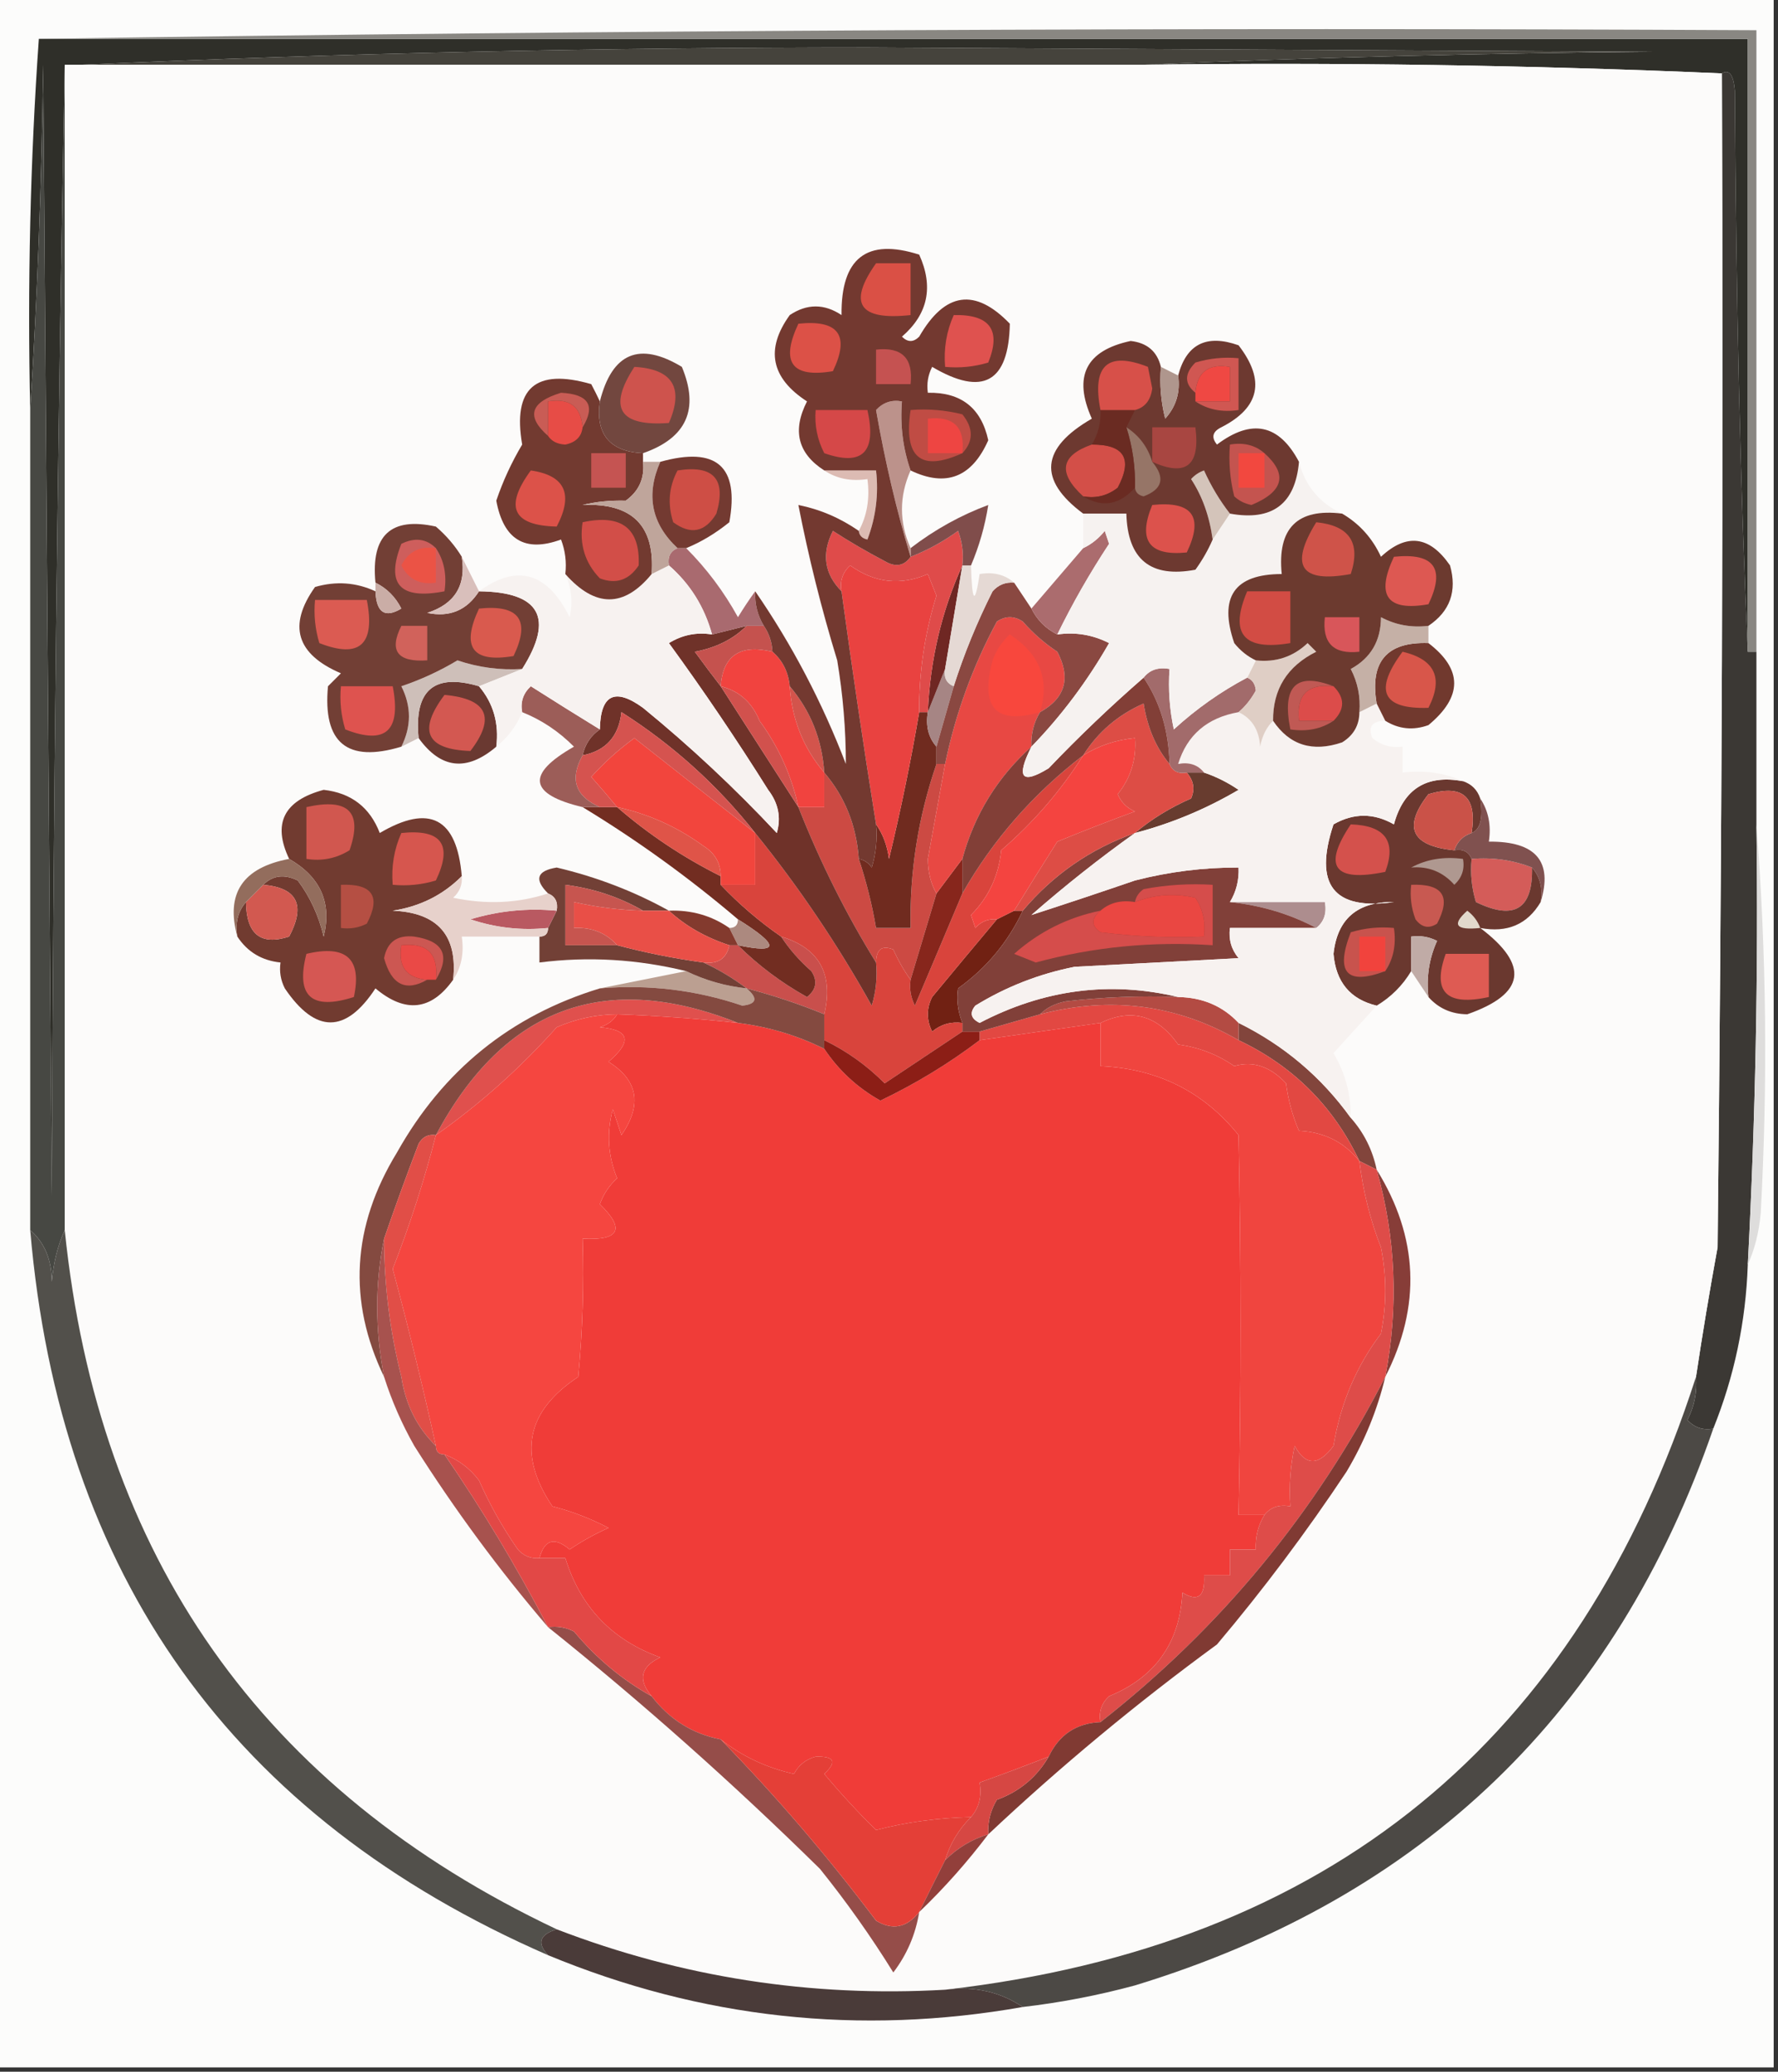 <?xml version="1.0" encoding="UTF-8"?>
<!DOCTYPE svg PUBLIC "-//W3C//DTD SVG 1.1//EN" "http://www.w3.org/Graphics/SVG/1.1/DTD/svg11.dtd">
<svg xmlns="http://www.w3.org/2000/svg" version="1.1" width="206px" height="240px" style="shape-rendering:geometricPrecision; text-rendering:geometricPrecision; image-rendering:optimizeQuality; fill-rule:evenodd; clip-rule:evenodd" xmlns:xlink="http://www.w3.org/1999/xlink">
<rect width="100%" height="100%" fill="#333333" stroke="none"/>
<g><path style="opacity:1" fill="#fcfcfb" d="M -0.5,-0.5 C 68.167,-0.5 136.833,-0.5 205.5,-0.5C 205.5,79.5 205.5,159.5 205.5,239.5C 136.833,239.5 68.167,239.5 -0.5,239.5C -0.5,159.5 -0.5,79.5 -0.5,-0.5 Z"/></g>
<g><path style="opacity:1" fill="#3b3834" d="M 202.5,75.5 C 202.833,75.5 203.167,75.5 203.5,75.5C 203.5,82.167 203.5,88.833 203.5,95.5C 203.727,112.519 203.393,129.519 202.5,146.5C 202.272,153.115 200.939,159.448 198.5,165.5C 197.325,165.719 196.325,165.386 195.5,164.5C 196.309,162.929 196.643,161.262 196.5,159.5C 197.25,154.507 198.083,149.507 199,144.5C 199.5,99.168 199.667,53.835 199.5,8.5C 200.341,7.991 200.841,8.657 201,10.5C 201.142,34.859 201.642,56.526 202.5,75.5 Z"/></g>
<g><path style="opacity:1" fill="#dedddc" d="M 203.5,95.5 C 204.661,110.328 204.828,125.328 204,140.5C 203.809,142.708 203.309,144.708 202.5,146.5C 203.393,129.519 203.727,112.519 203.5,95.5 Z"/></g>
<g><path style="opacity:1" fill="#2f2f29" d="M 4.5,4.5 C 70.5,4.5 136.5,4.5 202.5,4.5C 202.5,28.167 202.5,51.833 202.5,75.5C 201.642,56.526 201.142,34.859 201,10.5C 200.841,8.657 200.341,7.991 199.5,8.5C 177.193,7.543 154.86,7.209 132.5,7.5C 151.996,6.668 171.662,6.168 191.5,6C 161.167,5.833 130.833,5.667 100.5,5.5C 69.826,5.5 39.493,6.167 9.5,7.5C 8.833,7.5 8.167,7.5 7.5,7.5C 6.667,50.998 6.167,94.665 6,138.5C 5.667,94.833 5.333,51.167 5,7.5C 4.831,21.006 4.331,34.34 3.5,47.5C 3.171,32.99 3.504,18.657 4.5,4.5 Z"/></g>
<g><path style="opacity:1" fill="#474843" d="M 7.5,7.5 C 7.5,52.5 7.5,97.5 7.5,142.5C 6.691,144.292 6.191,146.292 6,148.5C 5.998,145.949 5.164,143.949 3.5,142.5C 3.5,110.833 3.5,79.167 3.5,47.5C 4.331,34.34 4.831,21.006 5,7.5C 5.333,51.167 5.667,94.833 6,138.5C 6.167,94.665 6.667,50.998 7.5,7.5 Z"/></g>
<g><path style="opacity:1" fill="#fcfbfa" d="M 7.5,7.5 C 8.167,7.5 8.833,7.5 9.5,7.5C 50.5,7.5 91.5,7.5 132.5,7.5C 154.86,7.209 177.193,7.543 199.5,8.5C 199.667,53.835 199.5,99.168 199,144.5C 198.083,149.507 197.25,154.507 196.5,159.5C 182.882,201.766 153.882,225.433 109.5,230.5C 93.97,231.393 78.97,229.06 64.5,223.5C 30.376,207.342 11.376,180.342 7.5,142.5C 7.5,97.5 7.5,52.5 7.5,7.5 Z"/></g>
<g><path style="opacity:1" fill="#e0504d" d="M 85.5,118.5 C 80.848,118.002 76.181,117.669 71.5,117.5C 69.073,117.523 66.74,118.023 64.5,119C 60.26,123.745 55.593,127.912 50.5,131.5C 58.424,116.693 70.09,112.359 85.5,118.5 Z"/></g>
<g><path style="opacity:1" fill="#82453c" d="M 143.5,118.5 C 148.764,121.099 153.097,124.766 156.5,129.5C 158.025,131.216 159.025,133.216 159.5,135.5C 158.833,135.167 158.167,134.833 157.5,134.5C 154.5,128.167 149.833,123.5 143.5,120.5C 143.5,119.833 143.5,119.167 143.5,118.5 Z"/></g>
<g><path style="opacity:1" fill="#e24842" d="M 143.5,120.5 C 149.833,123.5 154.5,128.167 157.5,134.5C 155.738,132.3 153.404,131.133 150.5,131C 149.751,129.266 149.251,127.433 149,125.5C 147.173,123.538 145.173,122.871 143,123.5C 141.036,122.148 138.869,121.314 136.5,121C 134.107,117.609 131.107,116.775 127.5,118.5C 122.833,119.167 118.167,119.833 113.5,120.5C 113.5,120.167 113.5,119.833 113.5,119.5C 115.833,118.833 118.167,118.167 120.5,117.5C 128.691,115.372 136.358,116.372 143.5,120.5 Z"/></g>
<g><path style="opacity:1" fill="#b34b43" d="M 136.5,115.5 C 139.346,115.552 141.68,116.552 143.5,118.5C 143.5,119.167 143.5,119.833 143.5,120.5C 136.358,116.372 128.691,115.372 120.5,117.5C 121.263,116.732 122.263,116.232 123.5,116C 127.821,115.501 132.154,115.334 136.5,115.5 Z"/></g>
<g><path style="opacity:1" fill="#c94f4c" d="M 90.5,108.5 C 94.918,109.83 96.585,112.83 95.5,117.5C 92.618,116.317 89.618,115.317 86.5,114.5C 84.927,113.313 83.261,112.313 81.5,111.5C 83.179,111.715 84.179,111.048 84.5,109.5C 84.833,109.5 85.167,109.5 85.5,109.5C 87.841,111.829 90.508,113.829 93.5,115.5C 94.583,114.635 94.749,113.635 94,112.5C 92.624,111.295 91.458,109.962 90.5,108.5 Z"/></g>
<g><path style="opacity:1" fill="#bb9f91" d="M 79.5,112.5 C 81.701,113.566 84.035,114.233 86.5,114.5C 87.85,115.65 87.684,116.317 86,116.5C 80.678,114.691 75.178,114.025 69.5,114.5C 72.833,113.833 76.167,113.167 79.5,112.5 Z"/></g>
<g><path style="opacity:1" fill="#713b30" d="M 53.5,101.5 C 51.326,103.684 48.66,105.017 45.5,105.5C 50.719,105.716 53.053,108.382 52.5,113.5C 49.959,117.07 46.959,117.403 43.5,114.5C 40.055,119.751 36.555,119.751 33,114.5C 32.517,113.552 32.35,112.552 32.5,111.5C 30.336,111.279 28.67,110.279 27.5,108.5C 27.232,106.901 27.566,105.568 28.5,104.5C 28.546,108.235 30.212,109.568 33.5,108.5C 35.438,104.843 34.438,102.843 30.5,102.5C 31.601,101.402 32.934,101.235 34.5,102C 35.928,103.916 36.928,106.083 37.5,108.5C 38.467,104.591 37.133,101.591 33.5,99.5C 31.548,95.402 32.881,92.736 37.5,91.5C 40.688,91.856 42.855,93.523 44,96.5C 49.772,93.095 52.939,94.762 53.5,101.5 Z"/></g>
<g><path style="opacity:1" fill="#d55753" d="M 35.5,110.5 C 40.123,109.408 41.956,111.075 41,115.5C 36.079,117.077 34.246,115.41 35.5,110.5 Z"/></g>
<g><path style="opacity:1" fill="#722d21" d="M 67.5,93.5 C 68.167,93.5 68.833,93.5 69.5,93.5C 70.167,93.5 70.833,93.5 71.5,93.5C 75.148,96.66 79.148,99.326 83.5,101.5C 83.5,101.833 83.5,102.167 83.5,102.5C 85.607,104.727 87.94,106.727 90.5,108.5C 91.458,109.962 92.624,111.295 94,112.5C 94.749,113.635 94.583,114.635 93.5,115.5C 90.508,113.829 87.841,111.829 85.5,109.5C 90.34,110.522 90.34,109.522 85.5,106.5C 79.816,101.665 73.816,97.331 67.5,93.5 Z"/></g>
<g><path style="opacity:1" fill="#cc5752" d="M 50.5,113.5 C 50.833,110.5 49.5,109.167 46.5,109.5C 46.088,111.973 47.088,113.306 49.5,113.5C 47.012,114.918 45.346,114.084 44.5,111C 44.862,109.115 46.029,108.281 48,108.5C 51.367,109.009 52.201,110.676 50.5,113.5 Z"/></g>
<g><path style="opacity:1" fill="#ea4946" d="M 50.5,113.5 C 50.167,113.5 49.833,113.5 49.5,113.5C 47.088,113.306 46.088,111.973 46.5,109.5C 49.5,109.167 50.833,110.5 50.5,113.5 Z"/></g>
<g><path style="opacity:1" fill="#712113" d="M 117.5,105.5 C 117.833,105.5 118.167,105.5 118.5,105.5C 116.783,109.151 114.283,112.151 111,114.5C 110.805,115.819 110.972,117.153 111.5,118.5C 110.178,118.33 109.011,118.663 108,119.5C 107.333,118.167 107.333,116.833 108,115.5C 110.508,112.469 113.008,109.469 115.5,106.5C 116.167,106.167 116.833,105.833 117.5,105.5 Z"/></g>
<g><path style="opacity:1" fill="#724036" d="M 77.5,105.5 C 76.5,105.5 75.5,105.5 74.5,105.5C 71.785,103.928 68.785,102.928 65.5,102.5C 65.5,104.833 65.5,107.167 65.5,109.5C 67.5,109.5 69.5,109.5 71.5,109.5C 74.789,110.374 78.123,111.041 81.5,111.5C 83.261,112.313 84.927,113.313 86.5,114.5C 84.035,114.233 81.701,113.566 79.5,112.5C 73.837,111.115 68.17,110.781 62.5,111.5C 62.5,110.5 62.5,109.5 62.5,108.5C 63.167,108.5 63.5,108.167 63.5,107.5C 63.833,106.833 64.167,106.167 64.5,105.5C 64.672,104.508 64.338,103.842 63.5,103.5C 61.863,101.876 62.197,100.876 64.5,100.5C 69.162,101.605 73.496,103.271 77.5,105.5 Z"/></g>
<g><path style="opacity:1" fill="#ac897f" d="M 85.5,106.5 C 90.34,109.522 90.34,110.522 85.5,109.5C 85.167,108.833 84.833,108.167 84.5,107.5C 85.167,107.5 85.5,107.167 85.5,106.5 Z"/></g>
<g><path style="opacity:1" fill="#d25950" d="M 30.5,102.5 C 34.438,102.843 35.438,104.843 33.5,108.5C 30.212,109.568 28.546,108.235 28.5,104.5C 29.167,103.833 29.833,103.167 30.5,102.5 Z"/></g>
<g><path style="opacity:1" fill="#cc4a43" d="M 108.5,88.5 C 108.833,88.5 109.167,88.5 109.5,88.5C 108.838,92.157 108.171,95.824 107.5,99.5C 107.511,101.045 107.844,102.378 108.5,103.5C 107.503,106.817 106.503,110.15 105.5,113.5C 104.751,112.469 104.085,111.302 103.5,110C 102.184,109.472 101.517,109.972 101.5,111.5C 98.043,105.92 95.043,99.92 92.5,93.5C 93.5,93.5 94.5,93.5 95.5,93.5C 95.5,92.167 95.5,90.833 95.5,89.5C 97.897,92.309 99.23,95.642 99.5,99.5C 100.371,102.112 101.037,104.779 101.5,107.5C 102.833,107.5 104.167,107.5 105.5,107.5C 105.381,100.979 106.381,94.646 108.5,88.5 Z"/></g>
<g><path style="opacity:1" fill="#702b1f" d="M 106.5,82.5 C 106.833,82.5 107.167,82.5 107.5,82.5C 107.232,84.099 107.566,85.432 108.5,86.5C 108.5,87.167 108.5,87.833 108.5,88.5C 106.381,94.646 105.381,100.979 105.5,107.5C 104.167,107.5 102.833,107.5 101.5,107.5C 101.037,104.779 100.371,102.112 99.5,99.5C 100.117,99.611 100.617,99.944 101,100.5C 101.494,98.866 101.66,97.199 101.5,95.5C 102.29,96.609 102.79,97.942 103,99.5C 104.361,93.86 105.528,88.194 106.5,82.5 Z"/></g>
<g><path style="opacity:1" fill="#833a2e" d="M 77.5,105.5 C 80.109,105.4 82.442,106.067 84.5,107.5C 84.833,108.167 85.167,108.833 85.5,109.5C 85.167,109.5 84.833,109.5 84.5,109.5C 81.754,108.603 79.421,107.269 77.5,105.5 Z"/></g>
<g><path style="opacity:1" fill="#e94f47" d="M 74.5,105.5 C 75.5,105.5 76.5,105.5 77.5,105.5C 79.421,107.269 81.754,108.603 84.5,109.5C 84.179,111.048 83.179,111.715 81.5,111.5C 78.123,111.041 74.789,110.374 71.5,109.5C 70.22,108.069 68.553,107.402 66.5,107.5C 66.5,106.5 66.5,105.5 66.5,104.5C 69.127,105.092 71.794,105.425 74.5,105.5 Z"/></g>
<g><path style="opacity:1" fill="#b95961" d="M 64.5,105.5 C 64.167,106.167 63.833,106.833 63.5,107.5C 60.428,107.817 57.428,107.484 54.5,106.5C 57.768,105.513 61.102,105.18 64.5,105.5 Z"/></g>
<g><path style="opacity:1" fill="#e7d1cb" d="M 53.5,101.5 C 53.586,102.496 53.252,103.329 52.5,104C 56.358,104.81 60.024,104.643 63.5,103.5C 64.338,103.842 64.672,104.508 64.5,105.5C 61.102,105.18 57.768,105.513 54.5,106.5C 57.428,107.484 60.428,107.817 63.5,107.5C 63.5,108.167 63.167,108.5 62.5,108.5C 59.5,108.5 56.5,108.5 53.5,108.5C 53.785,110.415 53.451,112.081 52.5,113.5C 53.053,108.382 50.719,105.716 45.5,105.5C 48.66,105.017 51.326,103.684 53.5,101.5 Z"/></g>
<g><path style="opacity:1" fill="#ad8d8e" d="M 142.5,104.5 C 146.167,104.5 149.833,104.5 153.5,104.5C 153.737,105.791 153.404,106.791 152.5,107.5C 149.452,105.881 146.119,104.881 142.5,104.5 Z"/></g>
<g><path style="opacity:1" fill="#814039" d="M 131.5,96.5 C 127.399,99.422 123.399,102.589 119.5,106C 123.391,104.741 127.391,103.408 131.5,102C 135.44,100.985 139.44,100.485 143.5,100.5C 143.567,101.959 143.234,103.292 142.5,104.5C 146.119,104.881 149.452,105.881 152.5,107.5C 149.167,107.5 145.833,107.5 142.5,107.5C 142.33,108.822 142.663,109.989 143.5,111C 137.167,111.333 130.833,111.667 124.5,112C 120.38,112.819 116.546,114.319 113,116.5C 112.312,117.332 112.479,117.998 113.5,118.5C 120.933,114.619 128.599,113.619 136.5,115.5C 132.154,115.334 127.821,115.501 123.5,116C 122.263,116.232 121.263,116.732 120.5,117.5C 118.167,118.167 115.833,118.833 113.5,119.5C 112.833,119.5 112.167,119.5 111.5,119.5C 111.5,119.167 111.5,118.833 111.5,118.5C 110.972,117.153 110.805,115.819 111,114.5C 114.283,112.151 116.783,109.151 118.5,105.5C 122.001,101.338 126.335,98.338 131.5,96.5 Z"/></g>
<g><path style="opacity:1" fill="#d54d4b" d="M 127.5,105.5 C 126.402,106.397 126.402,107.23 127.5,108C 131.486,108.499 135.486,108.666 139.5,108.5C 139.714,106.856 139.38,105.356 138.5,104C 136.115,103.444 133.782,103.61 131.5,104.5C 131.611,103.883 131.944,103.383 132.5,103C 135.146,102.503 137.813,102.336 140.5,102.5C 140.5,104.833 140.5,107.167 140.5,109.5C 133.513,109.029 126.68,109.696 120,111.5C 119.167,111.167 118.333,110.833 117.5,110.5C 120.397,107.931 123.73,106.264 127.5,105.5 Z"/></g>
<g><path style="opacity:1" fill="#ea4742" d="M 127.5,105.5 C 128.568,104.566 129.901,104.232 131.5,104.5C 133.782,103.61 136.115,103.444 138.5,104C 139.38,105.356 139.714,106.856 139.5,108.5C 135.486,108.666 131.486,108.499 127.5,108C 126.402,107.23 126.402,106.397 127.5,105.5 Z"/></g>
<g><path style="opacity:1" fill="#b54f43" d="M 39.5,102.5 C 43.161,102.35 44.161,103.85 42.5,107C 41.552,107.483 40.552,107.649 39.5,107.5C 39.5,105.833 39.5,104.167 39.5,102.5 Z"/></g>
<g><path style="opacity:1" fill="#c7554f" d="M 74.5,105.5 C 71.794,105.425 69.127,105.092 66.5,104.5C 66.5,105.5 66.5,106.5 66.5,107.5C 68.553,107.402 70.22,108.069 71.5,109.5C 69.5,109.5 67.5,109.5 65.5,109.5C 65.5,107.167 65.5,104.833 65.5,102.5C 68.785,102.928 71.785,103.928 74.5,105.5 Z"/></g>
<g><path style="opacity:1" fill="#d9443c" d="M 125.5,87.5 C 122.917,91.59 119.75,95.256 116,98.5C 115.71,101.443 114.544,103.943 112.5,106C 112.667,106.5 112.833,107 113,107.5C 113.671,106.748 114.504,106.414 115.5,106.5C 113.008,109.469 110.508,112.469 108,115.5C 107.333,116.833 107.333,118.167 108,119.5C 109.011,118.663 110.178,118.33 111.5,118.5C 111.5,118.833 111.5,119.167 111.5,119.5C 108.512,121.483 105.512,123.483 102.5,125.5C 100.427,123.42 98.093,121.754 95.5,120.5C 95.5,119.5 95.5,118.5 95.5,117.5C 96.585,112.83 94.918,109.83 90.5,108.5C 87.94,106.727 85.607,104.727 83.5,102.5C 84.833,102.5 86.167,102.5 87.5,102.5C 87.5,100.5 87.5,98.5 87.5,96.5C 92.528,102.716 97.028,109.383 101,116.5C 101.494,114.866 101.66,113.199 101.5,111.5C 101.517,109.972 102.184,109.472 103.5,110C 104.085,111.302 104.751,112.469 105.5,113.5C 105.351,114.552 105.517,115.552 106,116.5C 107.866,112.11 109.7,107.777 111.5,103.5C 115.038,97.287 119.705,91.954 125.5,87.5 Z"/></g>
<g><path style="opacity:1" fill="#87261c" d="M 111.5,99.5 C 111.5,100.833 111.5,102.167 111.5,103.5C 109.7,107.777 107.866,112.11 106,116.5C 105.517,115.552 105.351,114.552 105.5,113.5C 106.503,110.15 107.503,106.817 108.5,103.5C 109.5,102.167 110.5,100.833 111.5,99.5 Z"/></g>
<g><path style="opacity:1" fill="#d6564e" d="M 46.5,96.5 C 51.158,96.015 52.492,97.848 50.5,102C 48.866,102.494 47.199,102.66 45.5,102.5C 45.325,100.379 45.659,98.379 46.5,96.5 Z"/></g>
<g><path style="opacity:1" fill="#936d5d" d="M 33.5,99.5 C 37.133,101.591 38.467,104.591 37.5,108.5C 36.928,106.083 35.928,103.916 34.5,102C 32.934,101.235 31.601,101.402 30.5,102.5C 29.833,103.167 29.167,103.833 28.5,104.5C 27.566,105.568 27.232,106.901 27.5,108.5C 26.116,103.51 28.116,100.51 33.5,99.5 Z"/></g>
<g><path style="opacity:1" fill="#d45c59" d="M 170.5,99.5 C 172.95,99.298 175.283,99.631 177.5,100.5C 177.615,105.328 175.448,106.661 171,104.5C 170.506,102.866 170.34,101.199 170.5,99.5 Z"/></g>
<g><path style="opacity:1" fill="#80514f" d="M 171.5,92.5 C 172.451,93.919 172.784,95.585 172.5,97.5C 177.944,97.452 179.944,99.785 178.5,104.5C 178.768,102.901 178.434,101.568 177.5,100.5C 175.283,99.631 172.95,99.298 170.5,99.5C 170.158,98.662 169.492,98.328 168.5,98.5C 168.833,97.5 169.5,96.833 170.5,96.5C 171.521,96.101 171.854,94.767 171.5,92.5 Z"/></g>
<g><path style="opacity:1" fill="#e84843" d="M 120.5,82.5 C 119.766,83.708 119.433,85.041 119.5,86.5C 115.56,90.045 112.894,94.378 111.5,99.5C 110.5,100.833 109.5,102.167 108.5,103.5C 107.844,102.378 107.511,101.045 107.5,99.5C 108.171,95.824 108.838,92.157 109.5,88.5C 110.691,82.718 112.691,77.218 115.5,72C 116.5,71.333 117.5,71.333 118.5,72C 119.685,73.353 121.019,74.52 122.5,75.5C 124.095,78.543 123.428,80.876 120.5,82.5 Z"/></g>
<g><path style="opacity:1" fill="#6a382f" d="M 169.5,90.5 C 170.5,90.833 171.167,91.5 171.5,92.5C 171.854,94.767 171.521,96.101 170.5,96.5C 171.158,92.323 169.492,90.823 165.5,92C 162.507,95.836 163.507,98.003 168.5,98.5C 169.492,98.328 170.158,98.662 170.5,99.5C 170.34,101.199 170.506,102.866 171,104.5C 175.448,106.661 177.615,105.328 177.5,100.5C 178.434,101.568 178.768,102.901 178.5,104.5C 176.964,107.092 174.631,108.092 171.5,107.5C 177.226,111.813 176.726,115.146 170,117.5C 168.167,117.481 166.667,116.815 165.5,115.5C 165.244,113.208 165.577,111.041 166.5,109C 165.552,108.517 164.552,108.351 163.5,108.5C 163.5,109.833 163.5,111.167 163.5,112.5C 162.5,114.167 161.167,115.5 159.5,116.5C 156.442,115.767 154.775,113.767 154.5,110.5C 154.939,106.443 157.272,104.443 161.5,104.5C 154.509,105.49 152.176,102.49 154.5,95.5C 156.833,94.167 159.167,94.167 161.5,95.5C 162.623,91.379 165.29,89.712 169.5,90.5 Z"/></g>
<g><path style="opacity:1" fill="#de5b53" d="M 167.5,110.5 C 169.167,110.5 170.833,110.5 172.5,110.5C 172.5,112.167 172.5,113.833 172.5,115.5C 167.58,116.585 165.913,114.918 167.5,110.5 Z"/></g>
<g><path style="opacity:1" fill="#c0aba6" d="M 165.5,115.5 C 164.833,114.5 164.167,113.5 163.5,112.5C 163.5,111.167 163.5,109.833 163.5,108.5C 164.552,108.351 165.552,108.517 166.5,109C 165.577,111.041 165.244,113.208 165.5,115.5 Z"/></g>
<g><path style="opacity:1" fill="#c8534d" d="M 160.5,112.5 C 156.014,114.177 154.681,112.677 156.5,108C 158.134,107.506 159.801,107.34 161.5,107.5C 161.784,109.415 161.451,111.081 160.5,112.5 Z"/></g>
<g><path style="opacity:1" fill="#f1433d" d="M 160.5,112.5 C 159.5,112.5 158.5,112.5 157.5,112.5C 157.5,111.167 157.5,109.833 157.5,108.5C 158.5,108.5 159.5,108.5 160.5,108.5C 160.5,109.833 160.5,111.167 160.5,112.5 Z"/></g>
<g><path style="opacity:1" fill="#e2d9cc" d="M 171.5,107.5 C 168.664,107.798 168.164,107.131 170,105.5C 170.717,106.044 171.217,106.711 171.5,107.5 Z"/></g>
<g><path style="opacity:1" fill="#c85951" d="M 163.5,102.5 C 167.161,102.35 168.161,103.85 166.5,107C 165.551,107.617 164.718,107.451 164,106.5C 163.51,105.207 163.343,103.873 163.5,102.5 Z"/></g>
<g><path style="opacity:1" fill="#af9890" d="M 163.5,100.5 C 165.265,99.539 167.265,99.205 169.5,99.5C 169.719,100.675 169.386,101.675 168.5,102.5C 167.158,100.995 165.492,100.328 163.5,100.5 Z"/></g>
<g><path style="opacity:1" fill="#d4514c" d="M 156.5,95.5 C 160.485,95.629 161.818,97.463 160.5,101C 154.546,102.227 153.212,100.394 156.5,95.5 Z"/></g>
<g><path style="opacity:1" fill="#ca5248" d="M 170.5,96.5 C 169.5,96.833 168.833,97.5 168.5,98.5C 163.507,98.003 162.507,95.836 165.5,92C 169.492,90.823 171.158,92.323 170.5,96.5 Z"/></g>
<g><path style="opacity:1" fill="#d1574f" d="M 35.5,93.5 C 40.376,92.404 42.043,94.071 40.5,98.5C 38.955,99.452 37.288,99.785 35.5,99.5C 35.5,97.5 35.5,95.5 35.5,93.5 Z"/></g>
<g><path style="opacity:1" fill="#f2453d" d="M 87.5,96.5 C 87.5,98.5 87.5,100.5 87.5,102.5C 86.167,102.5 84.833,102.5 83.5,102.5C 83.5,102.167 83.5,101.833 83.5,101.5C 83.489,99.983 82.823,98.816 81.5,98C 78.467,95.792 75.134,94.292 71.5,93.5C 70.544,92.341 69.544,91.174 68.5,90C 69.997,88.338 71.663,86.838 73.5,85.5C 78.204,89.214 82.871,92.881 87.5,96.5 Z"/></g>
<g><path style="opacity:1" fill="#df5448" d="M 71.5,93.5 C 75.134,94.292 78.467,95.792 81.5,98C 82.823,98.816 83.489,99.983 83.5,101.5C 79.148,99.326 75.148,96.66 71.5,93.5 Z"/></g>
<g><path style="opacity:1" fill="#f44440" d="M 117.5,105.5 C 116.833,105.833 116.167,106.167 115.5,106.5C 114.504,106.414 113.671,106.748 113,107.5C 112.833,107 112.667,106.5 112.5,106C 114.544,103.943 115.71,101.443 116,98.5C 119.75,95.256 122.917,91.59 125.5,87.5C 127.315,86.37 129.315,85.704 131.5,85.5C 131.679,87.954 131.013,90.121 129.5,92C 129.905,92.945 130.572,93.612 131.5,94C 128.485,95.106 125.485,96.272 122.5,97.5C 120.789,100.196 119.122,102.862 117.5,105.5 Z"/></g>
<g><path style="opacity:1" fill="#f1433f" d="M 89.5,75.5 C 90.674,76.514 91.34,77.847 91.5,79.5C 91.752,83.327 93.085,86.66 95.5,89.5C 95.5,90.833 95.5,92.167 95.5,93.5C 94.5,93.5 93.5,93.5 92.5,93.5C 91.72,89.873 90.22,86.54 88,83.5C 87.124,81.365 85.624,80.031 83.5,79.5C 83.759,75.932 85.759,74.599 89.5,75.5 Z"/></g>
<g><path style="opacity:1" fill="#683c2f" d="M 137.5,89.5 C 138.167,89.5 138.833,89.5 139.5,89.5C 140.901,89.971 142.234,90.638 143.5,91.5C 139.717,93.726 135.717,95.393 131.5,96.5C 133.395,94.902 135.562,93.568 138,92.5C 138.47,91.423 138.303,90.423 137.5,89.5 Z"/></g>
<g><path style="opacity:1" fill="#dd4d45" d="M 135.5,88.5 C 135.842,89.338 136.508,89.672 137.5,89.5C 138.303,90.423 138.47,91.423 138,92.5C 135.562,93.568 133.395,94.902 131.5,96.5C 126.335,98.338 122.001,101.338 118.5,105.5C 118.167,105.5 117.833,105.5 117.5,105.5C 119.122,102.862 120.789,100.196 122.5,97.5C 125.485,96.272 128.485,95.106 131.5,94C 130.572,93.612 129.905,92.945 129.5,92C 131.013,90.121 131.679,87.954 131.5,85.5C 129.315,85.704 127.315,86.37 125.5,87.5C 127.199,84.804 129.533,82.804 132.5,81.5C 132.938,84.295 133.938,86.628 135.5,88.5 Z"/></g>
<g><path style="opacity:1" fill="#6f3229" d="M 86.5,72.5 C 84.975,74.036 82.975,75.036 80.5,75.5C 81.521,76.901 82.521,78.235 83.5,79.5C 86.514,84.203 89.514,88.87 92.5,93.5C 95.043,99.92 98.043,105.92 101.5,111.5C 101.66,113.199 101.494,114.866 101,116.5C 97.028,109.383 92.528,102.716 87.5,96.5C 83.126,90.959 77.959,86.293 72,82.5C 71.688,85.309 70.188,86.976 67.5,87.5C 67.782,86.222 68.449,85.222 69.5,84.5C 69.572,80.464 71.239,79.63 74.5,82C 79.968,86.467 85.135,91.3 90,96.5C 90.52,94.711 90.187,93.044 89,91.5C 85.362,85.697 81.529,80.03 77.5,74.5C 79.045,73.548 80.712,73.215 82.5,73.5C 83.833,73.167 85.167,72.833 86.5,72.5 Z"/></g>
<g><path style="opacity:1" fill="#d1514d" d="M 83.5,79.5 C 85.624,80.031 87.124,81.365 88,83.5C 90.22,86.54 91.72,89.873 92.5,93.5C 89.514,88.87 86.514,84.203 83.5,79.5 Z"/></g>
<g><path style="opacity:1" fill="#f7f2f0" d="M 159.5,81.5 C 159.833,82.167 160.167,82.833 160.5,83.5C 158.972,83.517 158.472,84.184 159,85.5C 160.011,86.337 161.178,86.67 162.5,86.5C 162.5,87.5 162.5,88.5 162.5,89.5C 165.059,89.198 167.393,89.532 169.5,90.5C 165.29,89.712 162.623,91.379 161.5,95.5C 159.167,94.167 156.833,94.167 154.5,95.5C 152.176,102.49 154.509,105.49 161.5,104.5C 157.272,104.443 154.939,106.443 154.5,110.5C 154.775,113.767 156.442,115.767 159.5,116.5C 157.85,118.299 156.183,120.132 154.5,122C 155.867,124.301 156.534,126.801 156.5,129.5C 153.097,124.766 148.764,121.099 143.5,118.5C 141.68,116.552 139.346,115.552 136.5,115.5C 128.599,113.619 120.933,114.619 113.5,118.5C 112.479,117.998 112.312,117.332 113,116.5C 116.546,114.319 120.38,112.819 124.5,112C 130.833,111.667 137.167,111.333 143.5,111C 142.663,109.989 142.33,108.822 142.5,107.5C 145.833,107.5 149.167,107.5 152.5,107.5C 153.404,106.791 153.737,105.791 153.5,104.5C 149.833,104.5 146.167,104.5 142.5,104.5C 143.234,103.292 143.567,101.959 143.5,100.5C 139.44,100.485 135.44,100.985 131.5,102C 127.391,103.408 123.391,104.741 119.5,106C 123.399,102.589 127.399,99.422 131.5,96.5C 135.717,95.393 139.717,93.726 143.5,91.5C 142.234,90.638 140.901,89.971 139.5,89.5C 138.791,88.596 137.791,88.263 136.5,88.5C 137.534,85.142 139.867,83.142 143.5,82.5C 145.045,83.23 145.878,84.563 146,86.5C 146.232,85.263 146.732,84.263 147.5,83.5C 149.407,86.332 152.073,87.166 155.5,86C 156.823,85.184 157.489,84.017 157.5,82.5C 158.167,82.167 158.833,81.833 159.5,81.5 Z"/></g>
<g><path style="opacity:1" fill="#a26b6b" d="M 132.5,78.5 C 133.209,77.596 134.209,77.263 135.5,77.5C 135.337,79.857 135.503,82.19 136,84.5C 138.599,82.121 141.433,80.121 144.5,78.5C 145.097,78.735 145.43,79.235 145.5,80C 144.944,81.011 144.278,81.844 143.5,82.5C 139.867,83.142 137.534,85.142 136.5,88.5C 137.791,88.263 138.791,88.596 139.5,89.5C 138.833,89.5 138.167,89.5 137.5,89.5C 136.508,89.672 135.842,89.338 135.5,88.5C 135.413,84.668 134.413,81.335 132.5,78.5 Z"/></g>
<g><path style="opacity:1" fill="#d3544c" d="M 91.5,79.5 C 93.915,82.34 95.248,85.673 95.5,89.5C 93.085,86.66 91.752,83.327 91.5,79.5 Z"/></g>
<g><path style="opacity:1" fill="#d5534f" d="M 87.5,96.5 C 82.871,92.881 78.204,89.214 73.5,85.5C 71.663,86.838 69.997,88.338 68.5,90C 69.544,91.174 70.544,92.341 71.5,93.5C 70.833,93.5 70.167,93.5 69.5,93.5C 66.636,92.242 65.97,90.242 67.5,87.5C 70.188,86.976 71.688,85.309 72,82.5C 77.959,86.293 83.126,90.959 87.5,96.5 Z"/></g>
<g><path style="opacity:1" fill="#dfcec5" d="M 147.5,83.5 C 146.732,84.263 146.232,85.263 146,86.5C 145.878,84.563 145.045,83.23 143.5,82.5C 144.278,81.844 144.944,81.011 145.5,80C 145.43,79.235 145.097,78.735 144.5,78.5C 144.833,77.833 145.167,77.167 145.5,76.5C 147.827,76.753 149.827,76.086 151.5,74.5C 151.833,74.833 152.167,75.167 152.5,75.5C 149.139,77.178 147.472,79.845 147.5,83.5 Z"/></g>
<g><path style="opacity:1" fill="#823f37" d="M 132.5,78.5 C 134.413,81.335 135.413,84.668 135.5,88.5C 133.938,86.628 132.938,84.295 132.5,81.5C 129.533,82.804 127.199,84.804 125.5,87.5C 119.705,91.954 115.038,97.287 111.5,103.5C 111.5,102.167 111.5,100.833 111.5,99.5C 112.894,94.378 115.56,90.045 119.5,86.5C 117.688,90.096 118.354,90.929 121.5,89C 125.009,85.324 128.676,81.824 132.5,78.5 Z"/></g>
<g><path style="opacity:1" fill="#9c5d58" d="M 69.5,84.5 C 68.449,85.222 67.782,86.222 67.5,87.5C 65.97,90.242 66.636,92.242 69.5,93.5C 68.833,93.5 68.167,93.5 67.5,93.5C 61.254,92.009 60.921,89.675 66.5,86.5C 64.736,84.722 62.736,83.389 60.5,82.5C 60.281,81.325 60.614,80.325 61.5,79.5C 64.202,81.22 66.868,82.887 69.5,84.5 Z"/></g>
<g><path style="opacity:1" fill="#a68584" d="M 109.5,77.5 C 109.328,78.492 109.662,79.158 110.5,79.5C 109.833,81.833 109.167,84.167 108.5,86.5C 107.566,85.432 107.232,84.099 107.5,82.5C 108.167,80.833 108.833,79.167 109.5,77.5 Z"/></g>
<g><path style="opacity:1" fill="#e94240" d="M 106.5,82.5 C 105.528,88.194 104.361,93.86 103,99.5C 102.79,97.942 102.29,96.609 101.5,95.5C 100.064,86.548 98.731,77.548 97.5,68.5C 97.281,67.325 97.614,66.325 98.5,65.5C 101.344,67.538 104.344,67.871 107.5,66.5C 107.833,67.333 108.167,68.167 108.5,69C 107.133,73.401 106.467,77.901 106.5,82.5 Z"/></g>
<g><path style="opacity:1" fill="#6a3931" d="M 55.5,79.5 C 57.167,81.479 57.834,83.812 57.5,86.5C 54.077,89.412 51.077,89.079 48.5,85.5C 47.96,79.953 50.293,77.953 55.5,79.5 Z"/></g>
<g><path style="opacity:1" fill="#d35851" d="M 51.5,80.5 C 56.472,80.952 57.472,83.119 54.5,87C 49.382,86.824 48.382,84.658 51.5,80.5 Z"/></g>
<g><path style="opacity:1" fill="#cebfb9" d="M 60.5,77.5 C 58.833,78.167 57.167,78.833 55.5,79.5C 50.293,77.953 47.96,79.953 48.5,85.5C 47.833,85.833 47.167,86.167 46.5,86.5C 47.672,84.156 47.672,81.823 46.5,79.5C 48.8,78.722 50.966,77.722 53,76.5C 55.434,77.322 57.934,77.656 60.5,77.5 Z"/></g>
<g><path style="opacity:1" fill="#71392e" d="M 165.5,74.5 C 169.473,77.54 169.473,80.706 165.5,84C 163.735,84.64 162.068,84.473 160.5,83.5C 160.167,82.833 159.833,82.167 159.5,81.5C 158.677,76.661 160.677,74.327 165.5,74.5 Z"/></g>
<g><path style="opacity:1" fill="#d8564a" d="M 162.5,75.5 C 166.264,76.385 167.264,78.552 165.5,82C 160.148,82.175 159.148,80.009 162.5,75.5 Z"/></g>
<g><path style="opacity:1" fill="#6f2723" d="M 111.5,65.5 C 110.833,69.5 110.167,73.5 109.5,77.5C 108.833,79.167 108.167,80.833 107.5,82.5C 107.763,76.456 109.096,70.79 111.5,65.5 Z"/></g>
<g><path style="opacity:1" fill="#c5524e" d="M 86.5,72.5 C 87.167,72.5 87.833,72.5 88.5,72.5C 89.11,73.391 89.443,74.391 89.5,75.5C 85.759,74.599 83.759,75.932 83.5,79.5C 82.521,78.235 81.521,76.901 80.5,75.5C 82.975,75.036 84.975,74.036 86.5,72.5 Z"/></g>
<g><path style="opacity:1" fill="#8a4841" d="M 117.5,67.5 C 118.167,68.5 118.833,69.5 119.5,70.5C 120.167,71.833 121.167,72.833 122.5,73.5C 124.604,73.201 126.604,73.534 128.5,74.5C 125.966,78.926 122.966,82.926 119.5,86.5C 119.433,85.041 119.766,83.708 120.5,82.5C 123.428,80.876 124.095,78.543 122.5,75.5C 121.019,74.52 119.685,73.353 118.5,72C 117.5,71.333 116.5,71.333 115.5,72C 112.691,77.218 110.691,82.718 109.5,88.5C 109.167,88.5 108.833,88.5 108.5,88.5C 108.5,87.833 108.5,87.167 108.5,86.5C 109.167,84.167 109.833,81.833 110.5,79.5C 111.699,75.742 113.199,72.075 115,68.5C 115.671,67.748 116.504,67.414 117.5,67.5 Z"/></g>
<g><path style="opacity:1" fill="#f8473d" d="M 120.5,82.5 C 115.364,83.98 113.53,81.98 115,76.5C 115.419,75.328 116.085,74.328 117,73.5C 120.487,75.778 121.653,78.778 120.5,82.5 Z"/></g>
<g><path style="opacity:1" fill="#c5b0a6" d="M 165.5,72.5 C 165.5,73.167 165.5,73.833 165.5,74.5C 160.677,74.327 158.677,76.661 159.5,81.5C 158.833,81.833 158.167,82.167 157.5,82.5C 157.643,80.738 157.309,79.071 156.5,77.5C 158.829,76.229 159.995,74.229 160,71.5C 161.699,72.406 163.533,72.739 165.5,72.5 Z"/></g>
<g><path style="opacity:1" fill="#a96a6f" d="M 78.5,63.5 C 78.833,63.5 79.167,63.5 79.5,63.5C 81.868,65.871 83.868,68.538 85.5,71.5C 86.176,70.398 86.842,69.398 87.5,68.5C 87.433,69.959 87.766,71.292 88.5,72.5C 87.833,72.5 87.167,72.5 86.5,72.5C 85.167,72.833 83.833,73.167 82.5,73.5C 81.617,70.296 79.95,67.629 77.5,65.5C 77.328,64.508 77.662,63.842 78.5,63.5 Z"/></g>
<g><path style="opacity:1" fill="#723f35" d="M 53.5,64.5 C 54.026,67.808 52.693,69.975 49.5,71C 52.083,71.541 54.083,70.708 55.5,68.5C 62.574,68.577 64.24,71.577 60.5,77.5C 57.934,77.656 55.434,77.322 53,76.5C 50.966,77.722 48.8,78.722 46.5,79.5C 47.672,81.823 47.672,84.156 46.5,86.5C 40.225,88.393 37.391,86.06 38,79.5C 38.5,79 39,78.5 39.5,78C 34.33,75.787 33.33,72.454 36.5,68C 38.929,67.297 41.263,67.463 43.5,68.5C 43.604,70.973 44.604,71.639 46.5,70.5C 45.812,69.145 44.812,68.145 43.5,67.5C 42.962,62.013 45.295,59.847 50.5,61C 51.71,62.039 52.71,63.206 53.5,64.5 Z"/></g>
<g><path style="opacity:1" fill="#de534f" d="M 39.5,79.5 C 41.5,79.5 43.5,79.5 45.5,79.5C 46.508,84.667 44.675,86.334 40,84.5C 39.507,82.866 39.34,81.199 39.5,79.5 Z"/></g>
<g><path style="opacity:1" fill="#d95a4e" d="M 55.5,70.5 C 60.158,70.015 61.492,71.848 59.5,76C 54.728,76.81 53.395,74.977 55.5,70.5 Z"/></g>
<g><path style="opacity:1" fill="#d1625b" d="M 46.5,72.5 C 47.5,72.5 48.5,72.5 49.5,72.5C 49.5,73.833 49.5,75.167 49.5,76.5C 46.046,76.733 45.046,75.4 46.5,72.5 Z"/></g>
<g><path style="opacity:1" fill="#db5b52" d="M 36.5,69.5 C 38.5,69.5 40.5,69.5 42.5,69.5C 43.508,74.667 41.675,76.334 37,74.5C 36.507,72.866 36.34,71.199 36.5,69.5 Z"/></g>
<g><path style="opacity:1" fill="#ab6c6e" d="M 122.5,73.5 C 121.167,72.833 120.167,71.833 119.5,70.5C 121.471,68.192 123.471,65.859 125.5,63.5C 126.458,63.047 127.292,62.38 128,61.5C 128.167,62 128.333,62.5 128.5,63C 126.261,66.395 124.261,69.895 122.5,73.5 Z"/></g>
<g><path style="opacity:1" fill="#e5d9d4" d="M 111.5,65.5 C 111.833,65.5 112.167,65.5 112.5,65.5C 112.622,69.838 112.955,70.172 113.5,66.5C 115.099,66.232 116.432,66.566 117.5,67.5C 116.504,67.414 115.671,67.748 115,68.5C 113.199,72.075 111.699,75.742 110.5,79.5C 109.662,79.158 109.328,78.492 109.5,77.5C 110.167,73.5 110.833,69.5 111.5,65.5 Z"/></g>
<g><path style="opacity:1" fill="#caada6" d="M 43.5,67.5 C 44.812,68.145 45.812,69.145 46.5,70.5C 44.604,71.639 43.604,70.973 43.5,68.5C 43.5,68.167 43.5,67.833 43.5,67.5 Z"/></g>
<g><path style="opacity:1" fill="#d9bfbb" d="M 53.5,64.5 C 54.167,65.833 54.833,67.167 55.5,68.5C 54.083,70.708 52.083,71.541 49.5,71C 52.693,69.975 54.026,67.808 53.5,64.5 Z"/></g>
<g><path style="opacity:1" fill="#f7f2f0" d="M 77.5,65.5 C 79.95,67.629 81.617,70.296 82.5,73.5C 80.712,73.215 79.045,73.548 77.5,74.5C 81.529,80.03 85.362,85.697 89,91.5C 90.187,93.044 90.52,94.711 90,96.5C 85.135,91.3 79.968,86.467 74.5,82C 71.239,79.63 69.572,80.464 69.5,84.5C 66.868,82.887 64.202,81.22 61.5,79.5C 60.614,80.325 60.281,81.325 60.5,82.5C 59.857,84.076 58.857,85.41 57.5,86.5C 57.834,83.812 57.167,81.479 55.5,79.5C 57.167,78.833 58.833,78.167 60.5,77.5C 64.24,71.577 62.574,68.577 55.5,68.5C 59.909,65.292 63.409,66.292 66,71.5C 66.385,69.803 66.218,68.137 65.5,66.5C 68.962,70.408 72.295,70.408 75.5,66.5C 76.167,66.167 76.833,65.833 77.5,65.5 Z"/></g>
<g><path style="opacity:1" fill="#ce5e5c" d="M 50.5,63.5 C 51.451,64.919 51.785,66.585 51.5,68.5C 46.333,69.508 44.666,67.675 46.5,63C 48.066,62.235 49.399,62.402 50.5,63.5 Z"/></g>
<g><path style="opacity:1" fill="#f6f2f0" d="M 150.5,53.5 C 151.228,56.293 152.895,58.293 155.5,59.5C 150.306,58.855 147.972,61.189 148.5,66.5C 143.011,66.504 141.178,69.171 143,74.5C 143.708,75.38 144.542,76.047 145.5,76.5C 145.167,77.167 144.833,77.833 144.5,78.5C 141.433,80.121 138.599,82.121 136,84.5C 135.503,82.19 135.337,79.857 135.5,77.5C 134.209,77.263 133.209,77.596 132.5,78.5C 128.676,81.824 125.009,85.324 121.5,89C 118.354,90.929 117.688,90.096 119.5,86.5C 122.966,82.926 125.966,78.926 128.5,74.5C 126.604,73.534 124.604,73.201 122.5,73.5C 124.261,69.895 126.261,66.395 128.5,63C 128.333,62.5 128.167,62 128,61.5C 127.292,62.38 126.458,63.047 125.5,63.5C 125.5,62.167 125.5,60.833 125.5,59.5C 127.167,59.5 128.833,59.5 130.5,59.5C 130.644,64.813 133.31,66.979 138.5,66C 139.305,64.887 139.972,63.721 140.5,62.5C 141.167,61.5 141.833,60.5 142.5,59.5C 147.407,60.388 150.073,58.388 150.5,53.5 Z"/></g>
<g><path style="opacity:1" fill="#df4b4a" d="M 105.5,64.5 C 107.426,63.758 109.259,62.758 111,61.5C 111.49,62.793 111.657,64.127 111.5,65.5C 109.096,70.79 107.763,76.456 107.5,82.5C 107.167,82.5 106.833,82.5 106.5,82.5C 106.467,77.901 107.133,73.401 108.5,69C 108.167,68.167 107.833,67.333 107.5,66.5C 104.344,67.871 101.344,67.538 98.5,65.5C 97.614,66.325 97.281,67.325 97.5,68.5C 95.498,66.475 95.164,64.141 96.5,61.5C 98.453,62.761 100.453,63.927 102.5,65C 103.749,65.74 104.749,65.573 105.5,64.5 Z"/></g>
<g><path style="opacity:1" fill="#eb5345" d="M 50.5,63.5 C 50.5,64.833 50.5,66.167 50.5,67.5C 48.654,67.778 47.32,67.111 46.5,65.5C 47.32,63.889 48.654,63.222 50.5,63.5 Z"/></g>
<g><path style="opacity:1" fill="#804d4b" d="M 112.5,65.5 C 112.167,65.5 111.833,65.5 111.5,65.5C 111.657,64.127 111.49,62.793 111,61.5C 109.259,62.758 107.426,63.758 105.5,64.5C 105.5,64.167 105.5,63.833 105.5,63.5C 108.289,61.359 111.289,59.693 114.5,58.5C 114.122,60.921 113.455,63.254 112.5,65.5 Z"/></g>
<g><path style="opacity:1" fill="#723a30" d="M 69.5,46.5 C 68.981,50.314 70.647,52.314 74.5,52.5C 74.5,52.833 74.5,53.167 74.5,53.5C 74.704,55.39 74.037,56.89 72.5,58C 70.687,57.954 69.021,58.12 67.5,58.5C 73.243,58.242 75.91,60.909 75.5,66.5C 72.295,70.408 68.962,70.408 65.5,66.5C 65.657,65.127 65.49,63.793 65,62.5C 60.839,64.034 58.339,62.534 57.5,58C 58.27,55.729 59.27,53.562 60.5,51.5C 59.373,44.964 62.04,42.63 68.5,44.5C 68.863,45.184 69.196,45.85 69.5,46.5 Z"/></g>
<g><path style="opacity:1" fill="#d24e48" d="M 67.5,60.5 C 72.006,59.527 74.172,61.194 74,65.5C 72.867,67.211 71.367,67.711 69.5,67C 67.771,65.211 67.104,63.044 67.5,60.5 Z"/></g>
<g><path style="opacity:1" fill="#6c3a2f" d="M 155.5,59.5 C 157.504,60.673 159.004,62.34 160,64.5C 162.966,61.735 165.633,62.068 168,65.5C 168.838,68.481 168.005,70.814 165.5,72.5C 163.533,72.739 161.699,72.406 160,71.5C 159.995,74.229 158.829,76.229 156.5,77.5C 157.309,79.071 157.643,80.738 157.5,82.5C 157.489,84.017 156.823,85.184 155.5,86C 152.073,87.166 149.407,86.332 147.5,83.5C 147.472,79.845 149.139,77.178 152.5,75.5C 152.167,75.167 151.833,74.833 151.5,74.5C 149.827,76.086 147.827,76.753 145.5,76.5C 144.542,76.047 143.708,75.38 143,74.5C 141.178,69.171 143.011,66.504 148.5,66.5C 147.972,61.189 150.306,58.855 155.5,59.5 Z"/></g>
<g><path style="opacity:1" fill="#dc4c4a" d="M 154.5,79.5 C 155.833,80.833 155.833,82.167 154.5,83.5C 153.167,83.5 151.833,83.5 150.5,83.5C 150.167,80.5 151.5,79.167 154.5,79.5 Z"/></g>
<g><path style="opacity:1" fill="#c05954" d="M 154.5,79.5 C 151.5,79.167 150.167,80.5 150.5,83.5C 151.833,83.5 153.167,83.5 154.5,83.5C 153.081,84.451 151.415,84.784 149.5,84.5C 148.5,79.491 150.167,77.824 154.5,79.5 Z"/></g>
<g><path style="opacity:1" fill="#d24c44" d="M 144.5,68.5 C 146.167,68.5 147.833,68.5 149.5,68.5C 149.5,70.5 149.5,72.5 149.5,74.5C 144.074,75.416 142.407,73.416 144.5,68.5 Z"/></g>
<g><path style="opacity:1" fill="#d8565a" d="M 153.5,71.5 C 154.833,71.5 156.167,71.5 157.5,71.5C 157.5,72.833 157.5,74.167 157.5,75.5C 154.5,75.833 153.167,74.5 153.5,71.5 Z"/></g>
<g><path style="opacity:1" fill="#dd5852" d="M 161.5,64.5 C 166.159,64.015 167.492,65.848 165.5,70C 160.711,70.845 159.377,69.011 161.5,64.5 Z"/></g>
<g><path style="opacity:1" fill="#cf5349" d="M 152.5,60.5 C 156.354,60.883 157.687,62.883 156.5,66.5C 150.701,67.576 149.368,65.576 152.5,60.5 Z"/></g>
<g><path style="opacity:1" fill="#bfa59b" d="M 74.5,53.5 C 75.167,53.5 75.833,53.5 76.5,53.5C 74.805,57.336 75.472,60.67 78.5,63.5C 77.662,63.842 77.328,64.508 77.5,65.5C 76.833,65.833 76.167,66.167 75.5,66.5C 75.91,60.909 73.243,58.242 67.5,58.5C 69.021,58.12 70.687,57.954 72.5,58C 74.037,56.89 74.704,55.39 74.5,53.5 Z"/></g>
<g><path style="opacity:1" fill="#dcbbb3" d="M 95.5,54.5 C 97.5,54.5 99.5,54.5 101.5,54.5C 101.813,57.247 101.48,59.913 100.5,62.5C 99.893,62.376 99.56,62.043 99.5,61.5C 100.461,59.735 100.795,57.735 100.5,55.5C 98.585,55.785 96.919,55.451 95.5,54.5 Z"/></g>
<g><path style="opacity:1" fill="#d4c4ba" d="M 142.5,59.5 C 141.833,60.5 141.167,61.5 140.5,62.5C 140.134,59.812 139.301,57.479 138,55.5C 138.414,55.043 138.914,54.709 139.5,54.5C 140.32,56.319 141.32,57.986 142.5,59.5 Z"/></g>
<g><path style="opacity:1" fill="#bc928b" d="M 105.5,54.5 C 104.167,57.5 104.167,60.5 105.5,63.5C 105.5,63.833 105.5,64.167 105.5,64.5C 103.879,59.152 102.546,53.486 101.5,47.5C 102.325,46.614 103.325,46.281 104.5,46.5C 104.279,49.279 104.612,51.946 105.5,54.5 Z"/></g>
<g><path style="opacity:1" fill="#c55452" d="M 68.5,52.5 C 69.833,52.5 71.167,52.5 72.5,52.5C 72.5,53.833 72.5,55.167 72.5,56.5C 71.167,56.5 69.833,56.5 68.5,56.5C 68.5,55.167 68.5,53.833 68.5,52.5 Z"/></g>
<g><path style="opacity:1" fill="#dc5249" d="M 61.5,54.5 C 65.474,55.075 66.474,57.242 64.5,61C 59.4,60.887 58.4,58.721 61.5,54.5 Z"/></g>
<g><path style="opacity:1" fill="#733a31" d="M 79.5,63.5 C 79.167,63.5 78.833,63.5 78.5,63.5C 75.472,60.67 74.805,57.336 76.5,53.5C 83.013,51.685 85.68,54.019 84.5,60.5C 82.897,61.793 81.231,62.793 79.5,63.5 Z"/></g>
<g><path style="opacity:1" fill="#ce4e45" d="M 78.5,54.5 C 82.677,53.842 84.177,55.508 83,59.5C 81.688,61.658 80.022,61.991 78,60.5C 77.322,58.402 77.489,56.402 78.5,54.5 Z"/></g>
<g><path style="opacity:1" fill="#733930" d="M 105.5,54.5 C 104.612,51.946 104.279,49.279 104.5,46.5C 103.325,46.281 102.325,46.614 101.5,47.5C 102.546,53.486 103.879,59.152 105.5,64.5C 104.749,65.573 103.749,65.74 102.5,65C 100.453,63.927 98.453,62.761 96.5,61.5C 95.164,64.141 95.498,66.475 97.5,68.5C 98.731,77.548 100.064,86.548 101.5,95.5C 101.66,97.199 101.494,98.866 101,100.5C 100.617,99.944 100.117,99.611 99.5,99.5C 99.23,95.642 97.897,92.309 95.5,89.5C 95.248,85.673 93.915,82.34 91.5,79.5C 91.34,77.847 90.674,76.514 89.5,75.5C 89.443,74.391 89.11,73.391 88.5,72.5C 87.766,71.292 87.433,69.959 87.5,68.5C 91.75,74.663 95.25,81.33 98,88.5C 98.004,84.517 97.671,80.517 97,76.5C 95.181,70.559 93.681,64.559 92.5,58.5C 95.022,59.011 97.355,60.011 99.5,61.5C 99.56,62.043 99.893,62.376 100.5,62.5C 101.48,59.913 101.813,57.247 101.5,54.5C 99.5,54.5 97.5,54.5 95.5,54.5C 92.437,52.54 91.771,49.873 93.5,46.5C 89.319,43.788 88.653,40.454 91.5,36.5C 93.5,35.167 95.5,35.167 97.5,36.5C 97.425,29.889 100.425,27.555 106.5,29.5C 108.186,33.221 107.519,36.387 104.5,39C 105.167,39.667 105.833,39.667 106.5,39C 109.477,33.822 112.977,33.322 117,37.5C 116.868,44.297 113.868,45.963 108,42.5C 107.517,43.448 107.351,44.448 107.5,45.5C 111.352,45.424 113.685,47.257 114.5,51C 112.602,55.302 109.602,56.469 105.5,54.5 Z"/></g>
<g><path style="opacity:1" fill="#d54848" d="M 94.5,47.5 C 96.5,47.5 98.5,47.5 100.5,47.5C 101.595,52.386 99.928,54.052 95.5,52.5C 94.691,50.929 94.357,49.262 94.5,47.5 Z"/></g>
<g><path style="opacity:1" fill="#c04c44" d="M 111.5,52.5 C 106.673,54.69 104.673,53.023 105.5,47.5C 107.527,47.338 109.527,47.505 111.5,48C 112.801,49.615 112.801,51.115 111.5,52.5 Z"/></g>
<g><path style="opacity:1" fill="#ee4542" d="M 111.5,52.5 C 110.167,52.5 108.833,52.5 107.5,52.5C 107.5,51.167 107.5,49.833 107.5,48.5C 110.5,48.167 111.833,49.5 111.5,52.5 Z"/></g>
<g><path style="opacity:1" fill="#6d3930" d="M 134.5,42.5 C 134.338,44.527 134.505,46.527 135,48.5C 136.269,47.095 136.769,45.429 136.5,43.5C 137.462,39.854 139.795,38.687 143.5,40C 146.632,44.058 145.965,47.225 141.5,49.5C 140.479,50.002 140.312,50.668 141,51.5C 145.026,48.466 148.193,49.133 150.5,53.5C 150.073,58.388 147.407,60.388 142.5,59.5C 141.32,57.986 140.32,56.319 139.5,54.5C 138.914,54.709 138.414,55.043 138,55.5C 139.301,57.479 140.134,59.812 140.5,62.5C 139.972,63.721 139.305,64.887 138.5,66C 133.31,66.979 130.644,64.813 130.5,59.5C 128.833,59.5 127.167,59.5 125.5,59.5C 120.238,55.588 120.571,51.922 126.5,48.5C 124.306,43.607 125.806,40.607 131,39.5C 132.908,39.715 134.074,40.715 134.5,42.5 Z"/></g>
<g><path style="opacity:1" fill="#dc524c" d="M 133.5,58.5 C 138.159,58.015 139.492,59.848 137.5,64C 133.132,64.439 131.799,62.606 133.5,58.5 Z"/></g>
<g><path style="opacity:1" fill="#c4544f" d="M 146.5,52.5 C 149.225,54.951 148.725,56.951 145,58.5C 144.228,58.355 143.561,58.022 143,57.5C 142.505,55.527 142.338,53.527 142.5,51.5C 144.099,51.232 145.432,51.566 146.5,52.5 Z"/></g>
<g><path style="opacity:1" fill="#f2483f" d="M 146.5,52.5 C 146.5,53.833 146.5,55.167 146.5,56.5C 145.5,56.5 144.5,56.5 143.5,56.5C 143.5,55.167 143.5,53.833 143.5,52.5C 144.5,52.5 145.5,52.5 146.5,52.5 Z"/></g>
<g><path style="opacity:1" fill="#d34f48" d="M 126.5,51.5 C 130.274,51.484 131.274,53.15 129.5,56.5C 128.311,57.429 126.978,57.762 125.5,57.5C 122.53,54.775 122.863,52.775 126.5,51.5 Z"/></g>
<g><path style="opacity:1" fill="#967567" d="M 130.5,49.5 C 131.978,50.447 132.978,51.781 133.5,53.5C 135.034,55.342 134.7,56.675 132.5,57.5C 131.893,57.376 131.56,57.043 131.5,56.5C 131.552,54.097 131.219,51.764 130.5,49.5 Z"/></g>
<g><path style="opacity:1" fill="#a84641" d="M 133.5,53.5 C 133.5,52.167 133.5,50.833 133.5,49.5C 135.167,49.5 136.833,49.5 138.5,49.5C 139.078,53.935 137.411,55.268 133.5,53.5 Z"/></g>
<g><path style="opacity:1" fill="#6a2b22" d="M 127.5,47.5 C 128.833,47.5 130.167,47.5 131.5,47.5C 131.167,48.167 130.833,48.833 130.5,49.5C 131.219,51.764 131.552,54.097 131.5,56.5C 129.683,58.51 127.683,58.843 125.5,57.5C 126.978,57.762 128.311,57.429 129.5,56.5C 131.274,53.15 130.274,51.484 126.5,51.5C 127.234,50.292 127.567,48.959 127.5,47.5 Z"/></g>
<g><path style="opacity:1" fill="#e74c46" d="M 67.5,49.5 C 67.38,50.586 66.713,51.253 65.5,51.5C 64.584,51.457 63.917,51.124 63.5,50.5C 63.5,49.167 63.5,47.833 63.5,46.5C 65.973,46.088 67.306,47.088 67.5,49.5 Z"/></g>
<g><path style="opacity:1" fill="#d75049" d="M 131.5,47.5 C 130.167,47.5 128.833,47.5 127.5,47.5C 126.492,42.333 128.325,40.666 133,42.5C 133.167,43.333 133.333,44.167 133.5,45C 133.316,46.376 132.649,47.209 131.5,47.5 Z"/></g>
<g><path style="opacity:1" fill="#c95c55" d="M 67.5,49.5 C 67.306,47.088 65.973,46.088 63.5,46.5C 63.5,47.833 63.5,49.167 63.5,50.5C 60.931,48.25 61.431,46.583 65,45.5C 68.198,45.663 69.031,46.996 67.5,49.5 Z"/></g>
<g><path style="opacity:1" fill="#ef4843" d="M 138.5,46.5 C 138.5,46.167 138.5,45.833 138.5,45.5C 138.694,43.088 140.027,42.088 142.5,42.5C 142.5,43.833 142.5,45.167 142.5,46.5C 141.167,46.5 139.833,46.5 138.5,46.5 Z"/></g>
<g><path style="opacity:1" fill="#72473f" d="M 74.5,52.5 C 70.647,52.314 68.981,50.314 69.5,46.5C 70.919,40.871 74.086,39.538 79,42.5C 81.047,47.408 79.547,50.741 74.5,52.5 Z"/></g>
<g><path style="opacity:1" fill="#af968d" d="M 134.5,42.5 C 135.167,42.833 135.833,43.167 136.5,43.5C 136.769,45.429 136.269,47.095 135,48.5C 134.505,46.527 134.338,44.527 134.5,42.5 Z"/></g>
<g><path style="opacity:1" fill="#c55251" d="M 101.5,40.5 C 104.5,40.167 105.833,41.5 105.5,44.5C 104.167,44.5 102.833,44.5 101.5,44.5C 101.5,43.167 101.5,41.833 101.5,40.5 Z"/></g>
<g><path style="opacity:1" fill="#ce534d" d="M 73.5,42.5 C 77.935,42.752 79.268,44.919 77.5,49C 71.738,49.418 70.404,47.251 73.5,42.5 Z"/></g>
<g><path style="opacity:1" fill="#d05752" d="M 138.5,46.5 C 139.833,46.5 141.167,46.5 142.5,46.5C 142.5,45.167 142.5,43.833 142.5,42.5C 140.027,42.088 138.694,43.088 138.5,45.5C 137.209,44.458 137.209,43.292 138.5,42C 140.134,41.507 141.801,41.34 143.5,41.5C 143.5,43.5 143.5,45.5 143.5,47.5C 141.585,47.785 139.919,47.451 138.5,46.5 Z"/></g>
<g><path style="opacity:1" fill="#dc5147" d="M 92.5,37.5 C 97.159,37.015 98.492,38.848 96.5,43C 91.728,43.81 90.395,41.977 92.5,37.5 Z"/></g>
<g><path style="opacity:1" fill="#df524f" d="M 110.5,36.5 C 114.692,36.403 116.025,38.236 114.5,42C 112.866,42.493 111.199,42.66 109.5,42.5C 109.325,40.379 109.659,38.379 110.5,36.5 Z"/></g>
<g><path style="opacity:1" fill="#da5045" d="M 101.5,30.5 C 102.833,30.5 104.167,30.5 105.5,30.5C 105.5,32.5 105.5,34.5 105.5,36.5C 99.53,37.153 98.197,35.153 101.5,30.5 Z"/></g>
<g><path style="opacity:1" fill="#45433c" d="M 132.5,7.5 C 91.5,7.5 50.5,7.5 9.5,7.5C 39.493,6.167 69.826,5.5 100.5,5.5C 130.833,5.667 161.167,5.833 191.5,6C 171.662,6.168 151.996,6.668 132.5,7.5 Z"/></g>
<g><path style="opacity:1" fill="#898782" d="M 4.5,4.5 C 70.665,3.501 136.998,3.168 203.5,3.5C 203.5,27.5 203.5,51.5 203.5,75.5C 203.167,75.5 202.833,75.5 202.5,75.5C 202.5,51.833 202.5,28.167 202.5,4.5C 136.5,4.5 70.5,4.5 4.5,4.5 Z"/></g>
<g><path style="opacity:1" fill="#f03c38" d="M 71.5,117.5 C 76.181,117.669 80.848,118.002 85.5,118.5C 89.048,118.949 92.381,119.949 95.5,121.5C 97.182,124.015 99.348,126.015 102,127.5C 106.123,125.527 109.956,123.194 113.5,120.5C 118.167,119.833 122.833,119.167 127.5,118.5C 127.5,120.167 127.5,121.833 127.5,123.5C 134.125,123.803 139.459,126.47 143.5,131.5C 143.8,146.319 143.8,160.986 143.5,175.5C 144.5,175.5 145.5,175.5 146.5,175.5C 145.766,176.708 145.433,178.041 145.5,179.5C 144.5,179.5 143.5,179.5 142.5,179.5C 142.5,180.5 142.5,181.5 142.5,182.5C 141.5,182.5 140.5,182.5 139.5,182.5C 139.646,184.942 138.813,185.609 137,184.5C 136.693,190.305 133.859,194.305 128.5,196.5C 127.614,197.325 127.281,198.325 127.5,199.5C 124.708,199.622 122.708,200.956 121.5,203.5C 118.807,204.552 116.14,205.552 113.5,206.5C 113.768,208.099 113.434,209.432 112.5,210.5C 108.636,210.592 104.97,211.092 101.5,212C 99.415,209.956 97.415,207.789 95.5,205.5C 96.999,204.096 96.666,203.43 94.5,203.5C 93.353,203.818 92.519,204.484 92,205.5C 88.819,204.798 85.986,203.464 83.5,201.5C 80.238,200.865 77.572,199.198 75.5,196.5C 73.884,194.584 74.218,193.084 76.5,192C 70.916,189.997 67.249,186.163 65.5,180.5C 64.5,180.5 63.5,180.5 62.5,180.5C 63.077,178.348 64.243,178.015 66,179.5C 67.419,178.54 68.919,177.707 70.5,177C 68.447,175.92 66.28,175.086 64,174.5C 59.958,168.483 60.958,163.483 67,159.5C 67.499,154.177 67.666,148.844 67.5,143.5C 71.795,143.721 72.462,142.388 69.5,139.5C 69.919,138.328 70.585,137.328 71.5,136.5C 70.438,133.897 70.272,131.23 71,128.5C 71.333,129.5 71.667,130.5 72,131.5C 74.428,127.979 73.928,125.145 70.5,123C 73.288,120.626 72.954,119.293 69.5,119C 70.416,118.722 71.082,118.222 71.5,117.5 Z"/></g>
<g><path style="opacity:1" fill="#8c1e16" d="M 111.5,119.5 C 112.167,119.5 112.833,119.5 113.5,119.5C 113.5,119.833 113.5,120.167 113.5,120.5C 109.956,123.194 106.123,125.527 102,127.5C 99.348,126.015 97.182,124.015 95.5,121.5C 95.5,121.167 95.5,120.833 95.5,120.5C 98.093,121.754 100.427,123.42 102.5,125.5C 105.512,123.483 108.512,121.483 111.5,119.5 Z"/></g>
<g><path style="opacity:1" fill="#844a40" d="M 69.5,114.5 C 75.178,114.025 80.678,114.691 86,116.5C 87.684,116.317 87.85,115.65 86.5,114.5C 89.618,115.317 92.618,116.317 95.5,117.5C 95.5,118.5 95.5,119.5 95.5,120.5C 95.5,120.833 95.5,121.167 95.5,121.5C 92.381,119.949 89.048,118.949 85.5,118.5C 70.09,112.359 58.424,116.693 50.5,131.5C 49.624,131.369 48.957,131.702 48.5,132.5C 47.08,136.211 45.747,139.877 44.5,143.5C 43.441,148.675 43.441,154.009 44.5,159.5C 40.271,150.724 40.771,142.057 46,133.5C 51.342,123.983 59.175,117.649 69.5,114.5 Z"/></g>
<g><path style="opacity:1" fill="#f54640" d="M 71.5,117.5 C 71.082,118.222 70.416,118.722 69.5,119C 72.954,119.293 73.288,120.626 70.5,123C 73.928,125.145 74.428,127.979 72,131.5C 71.667,130.5 71.333,129.5 71,128.5C 70.272,131.23 70.438,133.897 71.5,136.5C 70.585,137.328 69.919,138.328 69.5,139.5C 72.462,142.388 71.795,143.721 67.5,143.5C 67.666,148.844 67.499,154.177 67,159.5C 60.958,163.483 59.958,168.483 64,174.5C 66.28,175.086 68.447,175.92 70.5,177C 68.919,177.707 67.419,178.54 66,179.5C 64.243,178.015 63.077,178.348 62.5,180.5C 61.504,180.586 60.671,180.252 60,179.5C 58.243,176.986 56.743,174.319 55.5,171.5C 54.431,170.09 53.097,169.09 51.5,168.5C 50.833,168.5 50.5,168.167 50.5,167.5C 48.995,160.644 47.328,153.81 45.5,147C 47.48,141.93 49.147,136.763 50.5,131.5C 55.593,127.912 60.26,123.745 64.5,119C 66.74,118.023 69.073,117.523 71.5,117.5 Z"/></g>
<g><path style="opacity:1" fill="#f0453f" d="M 157.5,134.5 C 157.922,137.988 158.755,141.321 160,144.5C 160.667,147.833 160.667,151.167 160,154.5C 157.144,158.266 155.31,162.599 154.5,167.5C 152.77,169.836 151.27,169.836 150,167.5C 149.503,169.81 149.337,172.143 149.5,174.5C 148.209,174.263 147.209,174.596 146.5,175.5C 145.5,175.5 144.5,175.5 143.5,175.5C 143.8,160.986 143.8,146.319 143.5,131.5C 139.459,126.47 134.125,123.803 127.5,123.5C 127.5,121.833 127.5,120.167 127.5,118.5C 131.107,116.775 134.107,117.609 136.5,121C 138.869,121.314 141.036,122.148 143,123.5C 145.173,122.871 147.173,123.538 149,125.5C 149.251,127.433 149.751,129.266 150.5,131C 153.404,131.133 155.738,132.3 157.5,134.5 Z"/></g>
<g><path style="opacity:1" fill="#e14e47" d="M 50.5,131.5 C 49.147,136.763 47.48,141.93 45.5,147C 47.328,153.81 48.995,160.644 50.5,167.5C 48.315,165.369 46.982,162.703 46.5,159.5C 45.177,154.248 44.51,148.915 44.5,143.5C 45.747,139.877 47.08,136.211 48.5,132.5C 48.957,131.702 49.624,131.369 50.5,131.5 Z"/></g>
<g><path style="opacity:1" fill="#873d38" d="M 159.5,135.5 C 164.349,143.32 164.682,151.32 160.5,159.5C 162.062,151.383 161.729,143.383 159.5,135.5 Z"/></g>
<g><path style="opacity:1" fill="#52504b" d="M 3.5,142.5 C 5.164,143.949 5.998,145.949 6,148.5C 6.191,146.292 6.691,144.292 7.5,142.5C 11.376,180.342 30.376,207.342 64.5,223.5C 62.519,224.105 62.185,225.105 63.5,226.5C 26.928,210.559 6.928,182.559 3.5,142.5 Z"/></g>
<g><path style="opacity:1" fill="#a7524e" d="M 44.5,143.5 C 44.51,148.915 45.177,154.248 46.5,159.5C 46.982,162.703 48.315,165.369 50.5,167.5C 50.5,168.167 50.833,168.5 51.5,168.5C 55.898,174.905 59.898,181.571 63.5,188.5C 57.866,181.924 52.7,174.924 48,167.5C 46.544,164.924 45.377,162.258 44.5,159.5C 43.441,154.009 43.441,148.675 44.5,143.5 Z"/></g>
<g><path style="opacity:1" fill="#de4c49" d="M 157.5,134.5 C 158.167,134.833 158.833,135.167 159.5,135.5C 161.729,143.383 162.062,151.383 160.5,159.5C 152.44,175.23 141.44,188.563 127.5,199.5C 127.281,198.325 127.614,197.325 128.5,196.5C 133.859,194.305 136.693,190.305 137,184.5C 138.813,185.609 139.646,184.942 139.5,182.5C 140.5,182.5 141.5,182.5 142.5,182.5C 142.5,181.5 142.5,180.5 142.5,179.5C 143.5,179.5 144.5,179.5 145.5,179.5C 145.433,178.041 145.766,176.708 146.5,175.5C 147.209,174.596 148.209,174.263 149.5,174.5C 149.337,172.143 149.503,169.81 150,167.5C 151.27,169.836 152.77,169.836 154.5,167.5C 155.31,162.599 157.144,158.266 160,154.5C 160.667,151.167 160.667,147.833 160,144.5C 158.755,141.321 157.922,137.988 157.5,134.5 Z"/></g>
<g><path style="opacity:1" fill="#4c4945" d="M 196.5,159.5 C 196.643,161.262 196.309,162.929 195.5,164.5C 196.325,165.386 197.325,165.719 198.5,165.5C 187.179,198.319 164.846,219.819 131.5,230C 127.218,231.157 122.884,231.99 118.5,232.5C 115.877,230.735 112.877,230.068 109.5,230.5C 153.882,225.433 182.882,201.766 196.5,159.5 Z"/></g>
<g><path style="opacity:1" fill="#954d49" d="M 63.5,188.5 C 64.552,188.351 65.552,188.517 66.5,189C 69.101,192.112 72.101,194.612 75.5,196.5C 77.572,199.198 80.238,200.865 83.5,201.5C 89.91,208.066 95.91,215.066 101.5,222.5C 103.397,223.652 105.064,223.319 106.5,221.5C 106.082,224.09 105.082,226.423 103.5,228.5C 100.912,224.324 98.079,220.324 95,216.5C 84.898,206.562 74.398,197.229 63.5,188.5 Z"/></g>
<g><path style="opacity:1" fill="#e24846" d="M 51.5,168.5 C 53.097,169.09 54.431,170.09 55.5,171.5C 56.743,174.319 58.243,176.986 60,179.5C 60.671,180.252 61.504,180.586 62.5,180.5C 63.5,180.5 64.5,180.5 65.5,180.5C 67.249,186.163 70.916,189.997 76.5,192C 74.218,193.084 73.884,194.584 75.5,196.5C 72.101,194.612 69.101,192.112 66.5,189C 65.552,188.517 64.552,188.351 63.5,188.5C 59.898,181.571 55.898,174.905 51.5,168.5 Z"/></g>
<g><path style="opacity:1" fill="#803a33" d="M 160.5,159.5 C 159.572,163.362 158.072,167.029 156,170.5C 151.385,177.45 146.385,184.116 141,190.5C 131.71,197.291 122.876,204.624 114.5,212.5C 114.421,211.07 114.754,209.736 115.5,208.5C 118.122,207.541 120.122,205.875 121.5,203.5C 122.708,200.956 124.708,199.622 127.5,199.5C 141.44,188.563 152.44,175.23 160.5,159.5 Z"/></g>
<g><path style="opacity:1" fill="#d64743" d="M 121.5,203.5 C 120.122,205.875 118.122,207.541 115.5,208.5C 114.754,209.736 114.421,211.07 114.5,212.5C 112.589,213.075 110.922,214.075 109.5,215.5C 110.075,213.589 111.075,211.922 112.5,210.5C 113.434,209.432 113.768,208.099 113.5,206.5C 116.14,205.552 118.807,204.552 121.5,203.5 Z"/></g>
<g><path style="opacity:1" fill="#e43f37" d="M 83.5,201.5 C 85.986,203.464 88.819,204.798 92,205.5C 92.519,204.484 93.353,203.818 94.5,203.5C 96.666,203.43 96.999,204.096 95.5,205.5C 97.415,207.789 99.415,209.956 101.5,212C 104.97,211.092 108.636,210.592 112.5,210.5C 111.075,211.922 110.075,213.589 109.5,215.5C 108.508,217.456 107.508,219.456 106.5,221.5C 105.064,223.319 103.397,223.652 101.5,222.5C 95.91,215.066 89.91,208.066 83.5,201.5 Z"/></g>
<g><path style="opacity:1" fill="#923f3b" d="M 114.5,212.5 C 112.058,215.729 109.392,218.729 106.5,221.5C 107.508,219.456 108.508,217.456 109.5,215.5C 110.922,214.075 112.589,213.075 114.5,212.5 Z"/></g>
<g><path style="opacity:1" fill="#4a3b39" d="M 64.5,223.5 C 78.97,229.06 93.97,231.393 109.5,230.5C 112.877,230.068 115.877,230.735 118.5,232.5C 99.585,235.842 81.251,233.842 63.5,226.5C 62.185,225.105 62.519,224.105 64.5,223.5 Z"/></g>
</svg>
